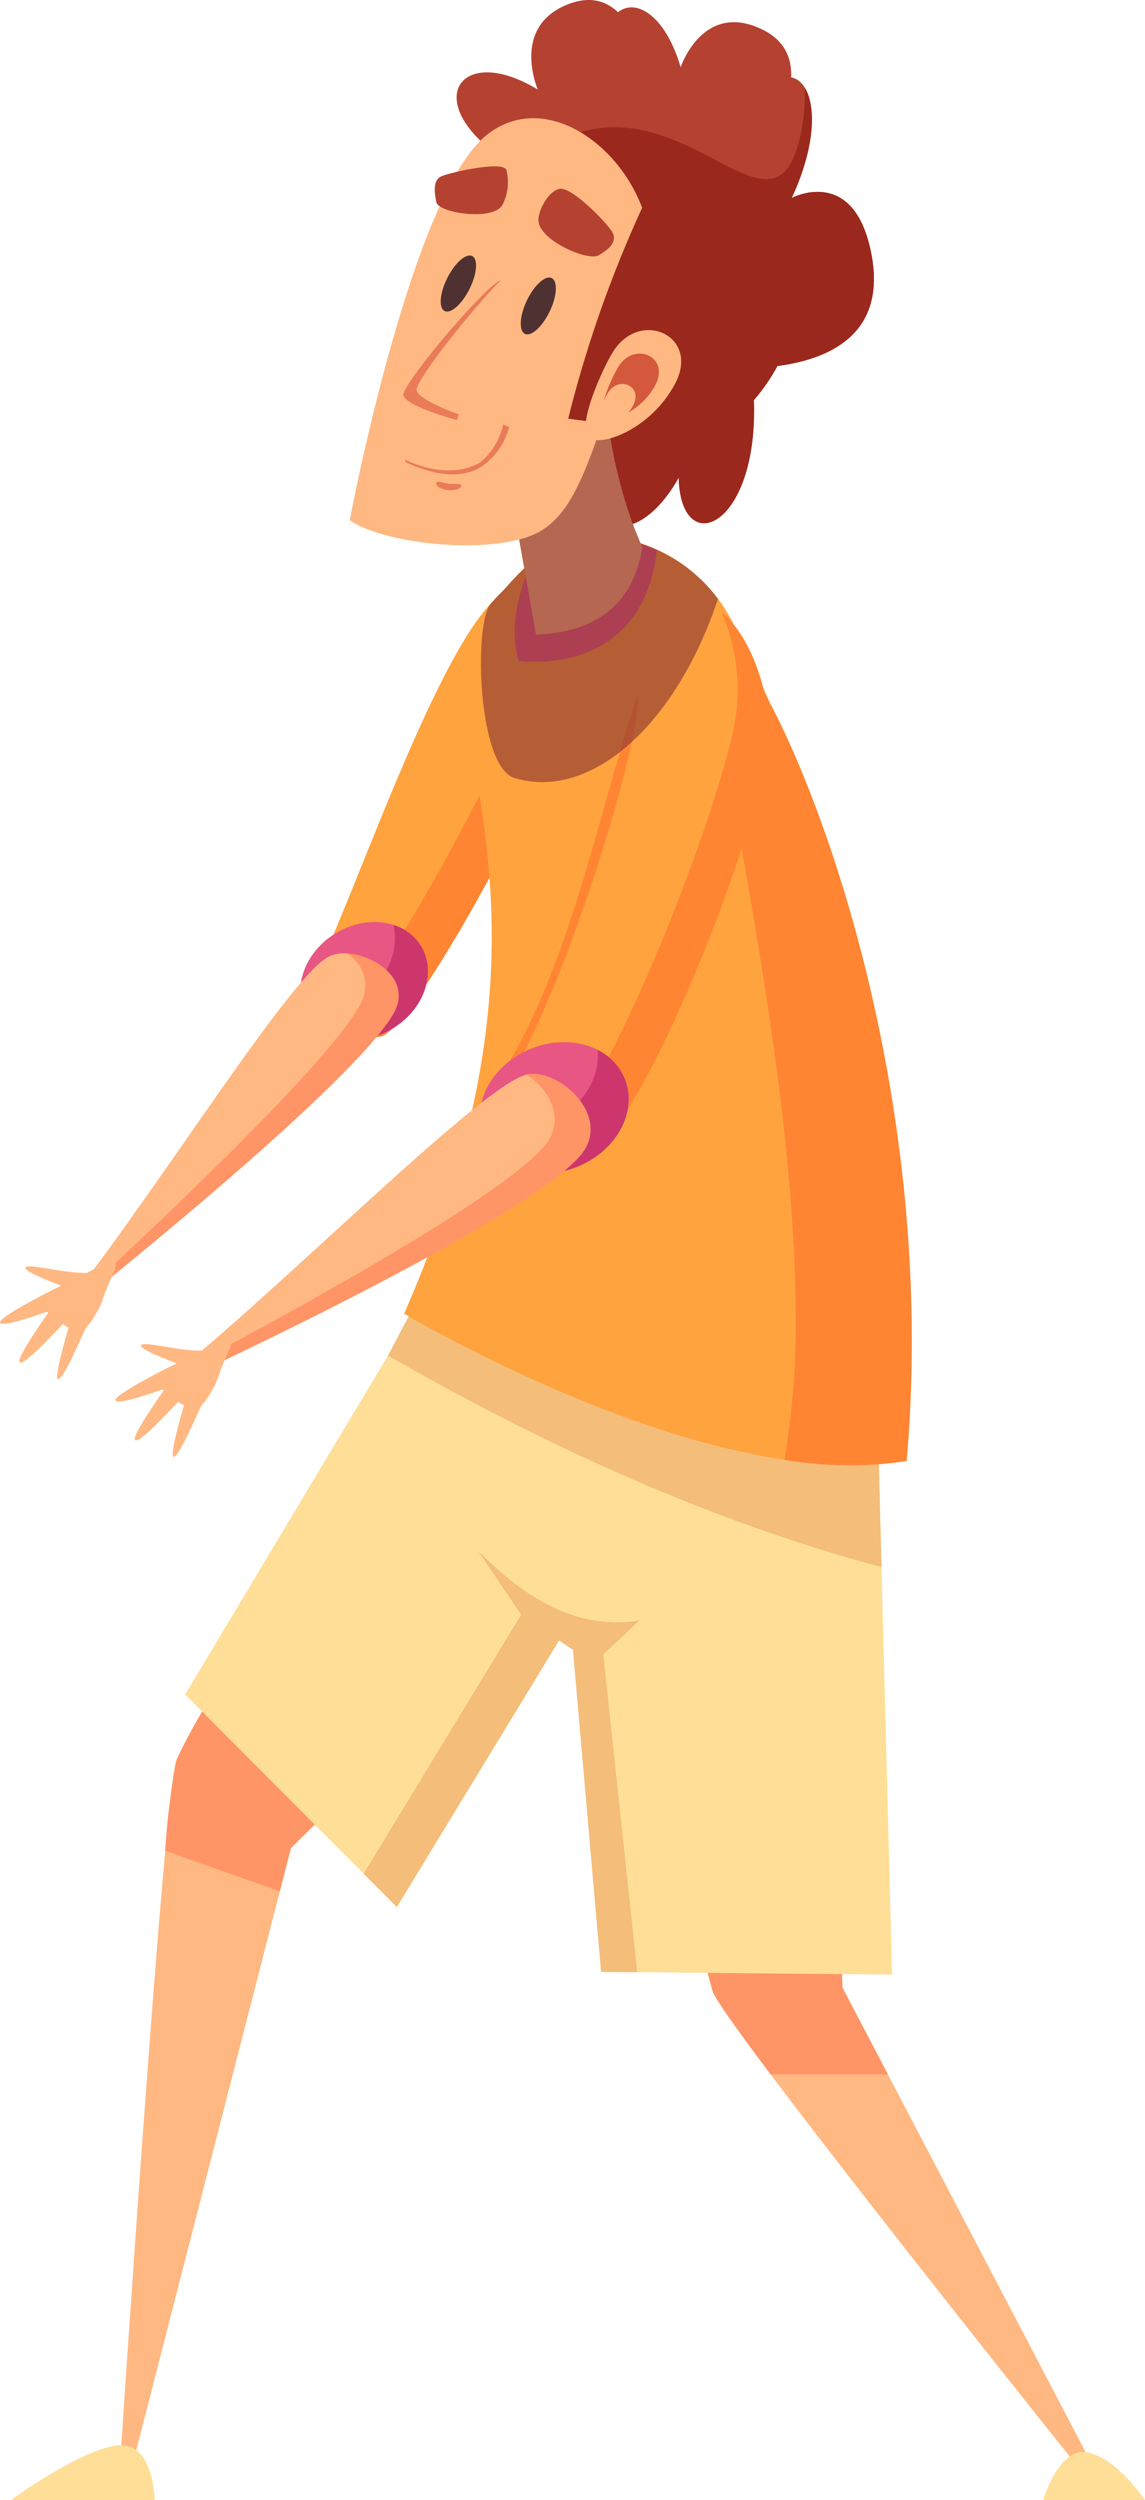 <svg id="Group_1580" data-name="Group 1580" xmlns="http://www.w3.org/2000/svg" width="102.191" height="223.066" viewBox="0 0 102.191 223.066">
  <path id="Path_4059" data-name="Path 4059" d="M719.767,320.321c3.421-6.256,11.148-29.96,16.765-34.582,3.492-2.874,7.14,1.707,5.647,7.455-1.485,5.715-12.128,29.518-15.861,31.71C724.82,325.783,718.212,323.164,719.767,320.321Z" transform="translate(-692.037 -232.54)" fill="#ffa33e"/>
  <path id="Path_4060" data-name="Path 4060" d="M739.338,284.965a7.814,7.814,0,0,1,.95,6.2c-1.484,5.715-13.657,29.026-17.391,31.219a4.475,4.475,0,0,1-3.11-.3c1.041,2.044,5.367,3.521,6.544,2.829,3.734-2.192,15.907-25.5,17.392-31.218C744.845,289.374,742.2,285.439,739.338,284.965Z" transform="translate(-692.052 -232.546)" fill="#ff8533"/>
  <path id="Path_4061" data-name="Path 4061" d="M729.544,318.706c-1.448-2.32-4.882-2.789-7.671-1.047s-3.875,5.033-2.427,7.352,4.882,2.789,7.67,1.047S730.992,321.025,729.544,318.706Z" transform="translate(-691.996 -234.338)" fill="#e85684"/>
  <path id="Path_4062" data-name="Path 4062" d="M729.555,318.722a4.375,4.375,0,0,0-2.415-1.83,5.833,5.833,0,0,1-2.894,6.237,6.357,6.357,0,0,1-5.256.784,4.147,4.147,0,0,0,.468,1.114c1.448,2.32,4.882,2.788,7.671,1.047S731,321.041,729.555,318.722Z" transform="translate(-692.006 -234.354)" fill="#cc366c"/>
  <path id="Path_4063" data-name="Path 4063" d="M697.237,350.254c7.815-9.939,19.565-28.839,22.91-30.41,2.446-1.149,6.371,1.394,4.273,5.009-3.763,6.484-26.093,25.53-26.093,25.53Z" transform="translate(-690.775 -234.505)" fill="#ffb882"/>
  <path id="Path_4064" data-name="Path 4064" d="M721.73,319.582a3.307,3.307,0,0,1,1.233,4.524c-2.9,5.44-19.233,20.7-25.228,26.2l.62.074s23.8-18.931,27.559-25.413C727.633,322.009,724.327,319.692,721.73,319.582Z" transform="translate(-690.803 -234.506)" fill="#ff9566"/>
  <path id="Path_4065" data-name="Path 4065" d="M737.91,345.2s-27.056,38.523-31.14,47.814c-1.1,2.5-5.124,64.2-5.124,64.2h.861l14.484-56.36,38.458-37.974Z" transform="translate(-691.024 -235.957)" fill="#ffb882"/>
  <path id="Path_4066" data-name="Path 4066" d="M738.158,345.2s-27.056,38.523-31.14,47.814a63.5,63.5,0,0,0-1,8.08l10.225,3.619.992-3.863L755.7,362.872Z" transform="translate(-691.272 -235.957)" fill="#ff9566"/>
  <path id="Path_4067" data-name="Path 4067" d="M768.23,413.041l23,43.924-.614.552s-33.147-41.392-33.976-44.159c-1.49-4.979-9.521-41.328-9.521-41.328l-9.882-7.317,6.372-24.14,22.711,2.522Z" transform="translate(-693.04 -235.695)" fill="#ffb882"/>
  <path id="Path_4068" data-name="Path 4068" d="M761.82,420.784h10.465l-4.056-7.743-1.906-69.946-22.711-2.522-6.372,24.14,9.882,7.317s8.031,36.349,9.521,41.328C756.84,414.013,758.865,416.854,761.82,420.784Z" transform="translate(-693.04 -235.695)" fill="#ff9566"/>
  <path id="Path_4069" data-name="Path 4069" d="M707.9,387.084l18.893,18.964,25.746-42.3-18.9-19.653Z" transform="translate(-691.378 -235.894)" fill="#ffdf97"/>
  <path id="Path_4070" data-name="Path 4070" d="M734.593,344.091l-1.1,1.842,15.964,16.6-24.672,40.538,2.966,2.977,25.746-42.3Z" transform="translate(-692.334 -235.894)" fill="#f4bd7a"/>
  <path id="Path_4071" data-name="Path 4071" d="M746.787,412.348l25.973.243-1.347-51.831-28.181-7.635-4.217,25.363,6.335,5.018Z" transform="translate(-693.141 -236.406)" fill="#ffdf97"/>
  <path id="Path_4072" data-name="Path 4072" d="M771.141,376.01l-.4-15.475-39.443-11.381-4.208,7.98C741.44,365.371,756.074,371.962,771.141,376.01Z" transform="translate(-692.465 -236.181)" fill="#f4bd7a"/>
  <path id="Path_4073" data-name="Path 4073" d="M750.023,382.29c-5.316.867-10.042-1.74-14.444-6.262l3.878,5.741,4.621,3.14,2.513,28.736,3.23.03-3.03-28.355Z" transform="translate(-692.946 -237.703)" fill="#f4bd7a"/>
  <path id="Path_4074" data-name="Path 4074" d="M737.239,285.176c1.171-1.127,4.553-5.916,9.778-5.072a14.2,14.2,0,0,1,11.034,7.923c2.38,4.92,18.691,37.452,15.415,74.583-17.655,3.094-44.845-13.13-44.845-13.13C746.2,309.282,727.154,294.889,737.239,285.176Z" transform="translate(-692.552 -232.265)" fill="#ffa33e"/>
  <path id="Path_4075" data-name="Path 4075" d="M759.17,290.186c-4.7-3.082,6.06,32.326,6.06,60.466a71.7,71.7,0,0,1-1,12.428,34.4,34.4,0,0,0,10.9.1C778.4,326.045,763.479,293.013,759.17,290.186Z" transform="translate(-694.215 -232.831)" fill="#ff8533"/>
  <path id="Path_4076" data-name="Path 4076" d="M736.005,330.9c9.78-12.366,11.911-38.063,17.619-43.683,3.585-3.529,7.561,5.218,6.5,12.329-1.07,7.2-8.282,30.3-14.226,36.215C744.533,337.12,733.584,333.958,736.005,330.9Z" transform="translate(-692.95 -232.628)" fill="#ffa33e"/>
  <path id="Path_4077" data-name="Path 4077" d="M749.883,295.034c-3.485,10.164-6.512,27.038-13.878,36.352a1.365,1.365,0,0,0-.132,1.629c5.869-6.48,12.8-28.766,13.851-35.811A16.363,16.363,0,0,0,749.883,295.034Z" transform="translate(-692.951 -233.116)" fill="#ff8533"/>
  <path id="Path_4078" data-name="Path 4078" d="M757.648,287.307a17.553,17.553,0,0,1,1.251,9.37c-1.252,7.614-10.394,31.91-16.551,38.313a2.331,2.331,0,0,1-1.583.379c2.36.761,4.823,1.041,5.425.441,5.944-5.914,14.444-28.736,15.515-35.932C762.42,295.067,760.241,289.391,757.648,287.307Z" transform="translate(-693.24 -232.678)" fill="#ff8533"/>
  <path id="Path_4079" data-name="Path 4079" d="M748.686,331.159c-1.22-2.876-5.012-4.018-8.47-2.552s-5.272,4.988-4.053,7.863,5.012,4.018,8.47,2.551S749.906,334.034,748.686,331.159Z" transform="translate(-692.957 -234.981)" fill="#e85684"/>
  <path id="Path_4080" data-name="Path 4080" d="M748.69,331.2a5,5,0,0,0-2.4-2.5c.283,2.555-1.446,5.277-4.38,6.522a7.263,7.263,0,0,1-6.072-.055,4.776,4.776,0,0,0,.328,1.341c1.22,2.875,5.012,4.018,8.47,2.551S749.909,334.076,748.69,331.2Z" transform="translate(-692.961 -235.023)" fill="#cc366c"/>
  <path id="Path_4081" data-name="Path 4081" d="M707.013,357.6c10.354-8.408,27.489-25.761,31.36-26.578,2.872-.606,6.252,4.1,2.962,7.609-5.87,6.258-33.37,19.49-33.37,19.49Z" transform="translate(-691.328 -235.151)" fill="#ffb882"/>
  <path id="Path_4082" data-name="Path 4082" d="M738.379,331.021c-.017,0-.039.013-.057.018,2.087,1.3,3.637,4.122,1.455,6.538-4.485,4.966-24.226,15.642-32.654,20.078l.848.465s29.127-13.417,35-19.675C746.256,334.939,741.25,330.415,738.379,331.021Z" transform="translate(-691.335 -235.151)" fill="#ff9566"/>
  <path id="Path_4083" data-name="Path 4083" d="M798.166,465.6h-9.089s1.413-4.848,4.04-4.242S798.166,465.6,798.166,465.6Z" transform="translate(-695.975 -242.532)" fill="#ffdf97"/>
  <path id="Path_4084" data-name="Path 4084" d="M691.432,465.562H704.25s-.044-5.455-3.553-4.848S691.432,465.562,691.432,465.562Z" transform="translate(-690.446 -242.496)" fill="#ffdf97"/>
  <path id="Path_4085" data-name="Path 4085" d="M739.447,291.236s11,1.684,12.323-9.891a16.79,16.79,0,0,0-4.161-1.24,8.513,8.513,0,0,0-6.856,2.151C738.033,287.555,739.447,291.236,739.447,291.236Z" transform="translate(-693.144 -232.265)" fill="#e85684"/>
  <path id="Path_4086" data-name="Path 4086" d="M770.441,251.323c-1.708-7.044-6.947-4.26-6.947-4.26,2.735-5.882,2.062-10.347-.053-10.763.081-1.955-.763-3.639-3.261-4.563-4.8-1.78-6.6,3.665-6.6,3.665-1.361-4.667-4.018-6.188-5.587-4.913-1.192-1.125-2.771-1.506-4.875-.531-4.6,2.127-2.283,7.437-2.283,7.437-7.075-4.306-10.629,1.277-2.864,6.322l4.426,32.63c1.209-.445,2.331-.9,3.4-1.371a2.128,2.128,0,0,0,1.528,1.277c3.448.911,6.082-4.243,6.082-4.243.175,7.42,7.119,4.483,6.711-6.907a17.059,17.059,0,0,0,2.1-3.042C767.036,261.424,772.313,259.039,770.441,251.323Z" transform="translate(-692.833 -229.399)" fill="#b54131"/>
  <path id="Path_4087" data-name="Path 4087" d="M770.782,251.793c-1.707-7.044-6.947-4.26-6.947-4.26,2.1-4.511,2.186-8.181,1.161-9.837a17.243,17.243,0,0,1-.472,4.647c-2.369,9.621-9.7-3.974-19.964-.549-.812.271-4.186,12.236-4.961,11.9l3.136,23.119c1.209-.445,2.331-.9,3.4-1.371a2.129,2.129,0,0,0,1.528,1.277c3.448.911,6.082-4.243,6.082-4.243.176,7.42,7.119,4.483,6.711-6.907a17.052,17.052,0,0,0,2.1-3.042C767.377,261.893,772.654,259.509,770.782,251.793Z" transform="translate(-693.174 -229.869)" fill="#9b281c"/>
  <path id="Path_4088" data-name="Path 4088" d="M750.3,280.01c-3.357-7.365-3.593-16.375-3.593-16.375l-10.717-2.985,4.817,27.151C745.905,287.572,749.421,285.363,750.3,280.01Z" transform="translate(-692.969 -231.169)" fill="#ffb882"/>
  <g id="Group_1574" data-name="Group 1574" transform="translate(42.922 30.904)" opacity="0.6" style="mix-blend-mode: multiply;isolation: isolate">
    <path id="Path_4089" data-name="Path 4089" d="M738.862,300.662c6.548,2.041,14.264-4.287,18.183-15.969a13.8,13.8,0,0,0-6.884-4.918c-3.221-7.3-3.458-16.054-3.458-16.054l-5.608-1.562a28.7,28.7,0,0,0-3.956,5.072l2.614,14.734c-.974.918-1.683,1.8-2.1,2.2-.262.253-.494.511-.719.771l-.063.069c-.026.031-.059.061-.085.092C735.218,286.742,735.57,299.635,738.862,300.662Z" transform="translate(-735.885 -262.158)" fill="#843131"/>
  </g>
  <g id="Group_1577" data-name="Group 1577" transform="translate(31.215 10.546)">
    <path id="Path_4090" data-name="Path 4090" d="M749.848,255.817c-4.35,13.134-5.536,19.367-9.359,21.609s-13.9,1.231-17.014-.977c0,0,5.463-29.094,12.287-34.425S752.7,247.195,749.848,255.817Z" transform="translate(-723.475 -240.578)" fill="#ffb882"/>
    <path id="Path_4091" data-name="Path 4091" d="M744.142,267.638a106.477,106.477,0,0,1,7.645-21.023,3,3,0,0,1,5.311-.158l5.832,9.576-11.649,15.834-2.319-3.6Z" transform="translate(-724.645 -240.825)" fill="#9b281c"/>
    <path id="Path_4092" data-name="Path 4092" d="M748.25,262.535c2.4-3.824,7.777-1.425,5.532,2.854s-7.138,5.89-7.858,4.639S747.25,264.129,748.25,262.535Z" transform="translate(-724.738 -241.713)" fill="#ffb882"/>
    <path id="Path_4093" data-name="Path 4093" d="M748.831,263.972c1.424-2.249,4.6-.844,3.273,1.672s-4.231,3.467-4.656,2.732S748.237,264.91,748.831,263.972Z" transform="translate(-724.828 -241.839)" fill="#d3583c"/>
    <path id="Path_4094" data-name="Path 4094" d="M747.852,266.486c.973-1.537,3.148-.577,2.237,1.142S747.2,270,746.905,269.5,747.446,267.126,747.852,266.486Z" transform="translate(-724.798 -242.002)" fill="#ffb882"/>
    <g id="Group_1576" data-name="Group 1576" transform="translate(4.783 4.298)">
      <path id="Path_4095" data-name="Path 4095" d="M733.878,275.331c.038-.277-.467-.121-1.08-.19s-1.1-.336-1.138-.059.428.559,1.041.626S733.84,275.608,733.878,275.331Z" transform="translate(-728.721 -246.823)" fill="#ea7b59"/>
      <g id="Group_1575" data-name="Group 1575" transform="translate(0.147 23.028)">
        <path id="Path_4096" data-name="Path 4096" d="M728.7,272.88l.058-.168c2.681,1.26,5.121,1.153,6.661.209a6.038,6.038,0,0,0,2.046-3.376l.535.233a6.163,6.163,0,0,1-2.486,3.544C733.823,274.359,731.531,274.21,728.7,272.88Z" transform="translate(-728.701 -269.545)" fill="#ea7b59"/>
      </g>
      <path id="Path_4097" data-name="Path 4097" d="M732.595,255.725c.639-1.36,1.632-2.316,2.222-2.139s.554,1.424-.081,2.791-1.643,2.353-2.237,2.17S731.946,257.1,732.595,255.725Z" transform="translate(-728.745 -245.612)" fill="#4f3131"/>
      <path id="Path_4098" data-name="Path 4098" d="M737.664,255.852c-.438-.883-7.652,8-8.187,9.859-.28.966,4.331,2.525,4.331,2.525S737.746,256.013,737.664,255.852Z" transform="translate(-728.597 -245.738)" fill="#ffb882"/>
      <path id="Path_4099" data-name="Path 4099" d="M737.232,255.947c-1.541,1.4-7.071,8.1-7.5,9.649-.2.728,2.6,1.875,3.765,2.274-.11.325-.171.518-.171.518s-5.078-1.384-4.769-2.351C729.13,264.253,736.437,255.821,737.232,255.947Z" transform="translate(-728.545 -245.747)" fill="#ea7b59"/>
      <path id="Path_4100" data-name="Path 4100" d="M740.134,257.837c.625-1.383,1.608-2.346,2.206-2.168s.6,1.44-.019,2.824-1.617,2.391-2.226,2.206S739.512,259.226,740.134,257.837Z" transform="translate(-729.174 -245.73)" fill="#4f3131"/>
      <path id="Path_4101" data-name="Path 4101" d="M741.322,249.971c-.1,1.839,4.42,3.782,5.375,3.221s1.744-1.24,1.176-2.142-3.663-4.058-4.693-3.787S741.372,249.131,741.322,249.971Z" transform="translate(-729.268 -245.254)" fill="#b54131"/>
      <path id="Path_4102" data-name="Path 4102" d="M737.546,248.59c-.826,1.439-5.691.719-5.893-.271s-.262-1.963.438-2.291,5.419-1.414,5.812-.591A4.4,4.4,0,0,1,737.546,248.59Z" transform="translate(-728.713 -245.134)" fill="#b54131"/>
    </g>
  </g>
  <g id="Group_1578" data-name="Group 1578" transform="translate(10.303 119.333)">
    <path id="Path_4103" data-name="Path 4103" d="M711.777,356.793c-.962,1.992-1.163,3.051-1.453,3.5s-1.021,2.052-1.816,2c-.814-.054-3.916-2.216-3.37-2.956s3.291-1.591,5.588-3.112C712.223,355.234,711.777,356.793,711.777,356.793Z" transform="translate(-701.521 -355.896)" fill="#ffb882"/>
    <path id="Path_4104" data-name="Path 4104" d="M709.679,361.434c-.674,1.325-2.326,5.358-2.86,5.416s1.241-5.706,1.241-5.706Z" transform="translate(-701.614 -356.193)" fill="#ffb882"/>
    <path id="Path_4105" data-name="Path 4105" d="M709.849,357.065c-2.124.3-5.916-.9-6.128-.425s5.007,2.273,5.007,2.273Z" transform="translate(-701.444 -355.932)" fill="#ffb882"/>
    <path id="Path_4106" data-name="Path 4106" d="M707.863,361.031c-1.079,1.032-4.01,4.381-4.658,4.3s2.886-4.981,2.886-4.981Z" transform="translate(-701.41 -356.148)" fill="#ffb882"/>
    <path id="Path_4107" data-name="Path 4107" d="M707.773,359.92c-1.443.434-5.687,2.122-6.4,1.813-.728-.317,4.692-3.011,4.692-3.011Z" transform="translate(-701.308 -356.056)" fill="#ffb882"/>
  </g>
  <g id="Group_1579" data-name="Group 1579" transform="translate(0 112.397)">
    <path id="Path_4108" data-name="Path 4108" d="M700.856,349.441c-.961,1.992-1.163,3.052-1.452,3.5s-1.022,2.052-1.817,2c-.814-.053-3.916-2.216-3.37-2.956s3.291-1.591,5.587-3.112C701.3,347.882,700.856,349.441,700.856,349.441Z" transform="translate(-690.6 -348.544)" fill="#ffb882"/>
    <path id="Path_4109" data-name="Path 4109" d="M698.758,354.082c-.673,1.323-2.326,5.358-2.86,5.415s1.24-5.707,1.24-5.707Z" transform="translate(-690.693 -348.841)" fill="#ffb882"/>
    <path id="Path_4110" data-name="Path 4110" d="M698.928,349.713c-2.125.3-5.916-.9-6.128-.424s5.008,2.272,5.008,2.272Z" transform="translate(-690.523 -348.58)" fill="#ffb882"/>
    <path id="Path_4111" data-name="Path 4111" d="M696.943,353.679c-1.08,1.032-4.01,4.381-4.659,4.3S695.17,353,695.17,353Z" transform="translate(-690.489 -348.796)" fill="#ffb882"/>
    <path id="Path_4112" data-name="Path 4112" d="M696.852,352.568c-1.443.434-5.687,2.122-6.4,1.813-.728-.317,4.692-3.011,4.692-3.011Z" transform="translate(-690.387 -348.704)" fill="#ffb882"/>
  </g>
</svg>
